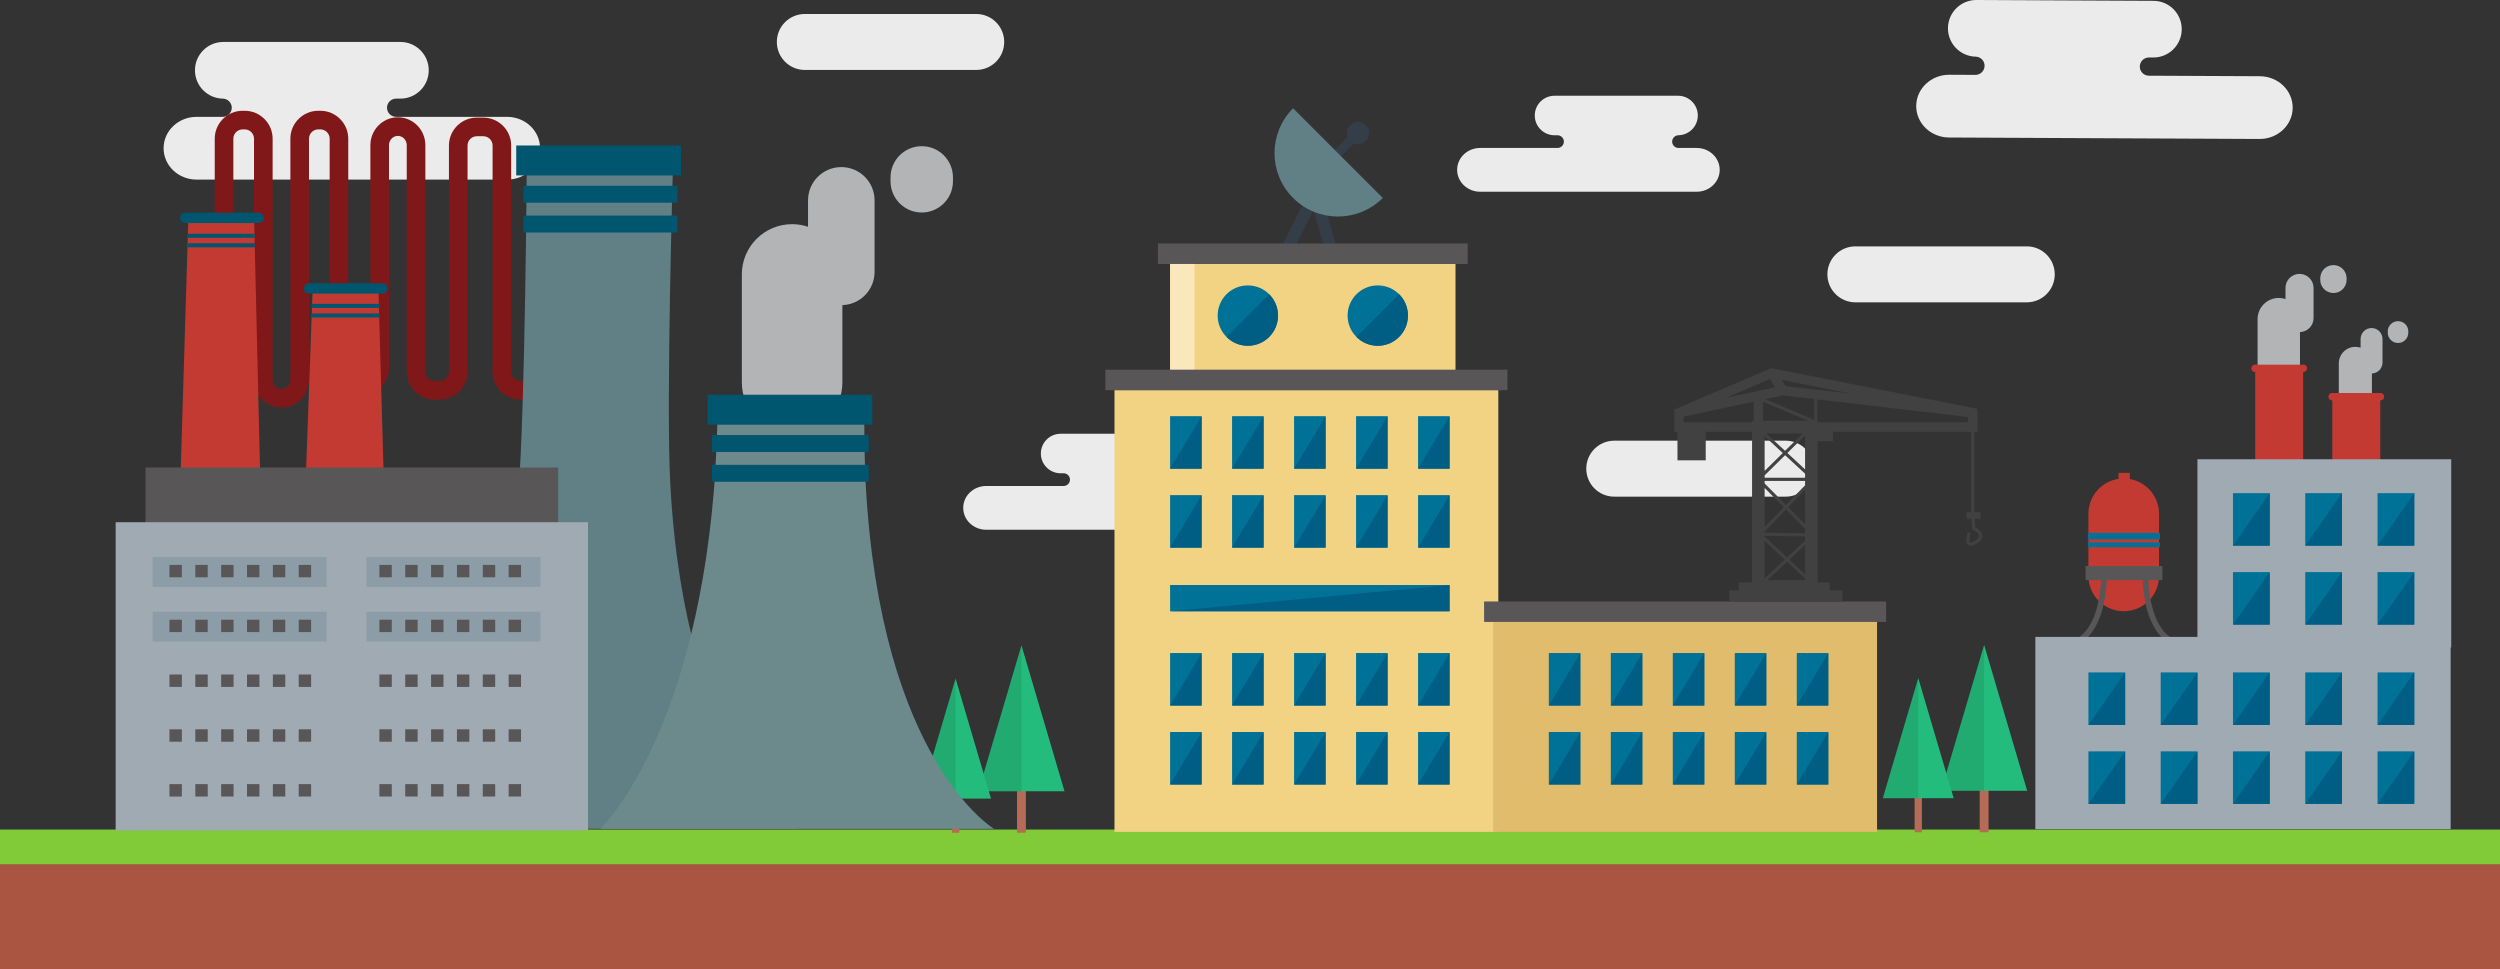 <?xml version="1.0" encoding="iso-8859-1"?>
<!-- Generator: Adobe Illustrator 17.0.0, SVG Export Plug-In . SVG Version: 6.00 Build 0)  -->
<!DOCTYPE svg PUBLIC "-//W3C//DTD SVG 1.1//EN" "http://www.w3.org/Graphics/SVG/1.1/DTD/svg11.dtd">
<svg version="1.1" id="Object" xmlns="http://www.w3.org/2000/svg" xmlns:xlink="http://www.w3.org/1999/xlink" x="0px" y="0px"
	 width="494.092px" height="191.557px" viewBox="0 0 494.092 191.557" style="enable-background:new 0 0 494.092 191.557;"
	 xml:space="preserve">
<rect x="0" y="0" width="494.092" height="191.557" fill="#333333" stroke="none"/>
<g>
	<g>
		<g>
			<rect y="163.952" style="fill:#82CB38;" width="494.092" height="9.464"/>
			<polygon style="fill:#AA5541;" points="0,170.799 0,181.179 0,191.557 494.092,191.557 494.092,181.179 494.092,170.799 			"/>
		</g>
		<g>
			<g>
				<path style="opacity:0.9;fill:#FFFFFF;" d="M237.717,96.05h-3.598c-0.695,0-1.257-0.564-1.257-1.256
					c0-0.695,0.562-1.258,1.257-1.258h-0.088c2.157,0,3.906-1.747,3.906-3.903c0-2.158-1.748-3.905-3.906-3.905h-24.413
					c-2.157,0-3.905,1.747-3.905,3.905c0,2.156,1.747,3.903,3.905,3.903h0.594c0.692,0,1.254,0.562,1.254,1.258
					c0,0.691-0.561,1.256-1.254,1.256h-15.299c-2.51,0-4.544,1.936-4.544,4.324c0,2.387,2.034,4.324,4.544,4.324h42.804
					c2.509,0,4.545-1.938,4.545-4.324C242.262,97.985,240.226,96.05,237.717,96.05z"/>
				<path style="opacity:0.9;fill:#FFFFFF;" d="M335.332,29.243h-3.598c-0.694,0-1.256-0.564-1.256-1.255
					c0-0.694,0.562-1.256,1.256-1.256h-0.088c2.157,0,3.905-1.75,3.905-3.904c0-2.16-1.748-3.906-3.905-3.906h-24.412
					c-2.157,0-3.906,1.746-3.906,3.906c0,2.154,1.749,3.904,3.906,3.904h0.593c0.693,0,1.255,0.562,1.255,1.256
					c0,0.691-0.562,1.255-1.255,1.255h-15.298c-2.51,0-4.544,1.935-4.544,4.324c0,2.387,2.035,4.325,4.544,4.325h42.804
					c2.509,0,4.545-1.938,4.545-4.325C339.877,31.178,337.841,29.243,335.332,29.243z"/>
				<path style="opacity:0.9;fill:#FFFFFF;" d="M38.847,23.094h5.16c0.995,0,1.8-0.809,1.8-1.801c0-0.995-0.805-1.801-1.8-1.801
					h0.125c-3.094,0-5.6-2.505-5.6-5.599c0-3.094,2.506-5.601,5.6-5.601h35.003c3.094,0,5.599,2.507,5.599,5.601
					c0,3.094-2.505,5.599-5.599,5.599h-0.849c-0.995,0-1.801,0.806-1.801,1.801c0,0.992,0.806,1.801,1.801,1.801h21.936
					c3.598,0,6.515,2.776,6.515,6.201c0,3.422-2.917,6.201-6.515,6.201H38.847c-3.598,0-6.515-2.779-6.515-6.201
					C32.332,25.87,35.249,23.094,38.847,23.094z"/>
				<path style="opacity:0.9;fill:#FFFFFF;" d="M385.259,14.775l5.16,0.024c0.995,0.003,1.804-0.801,1.808-1.792
					c0.006-0.996-0.796-1.803-1.79-1.809l0.124,0.001c-3.093-0.018-5.588-2.534-5.573-5.627c0.016-3.093,2.533-5.588,5.627-5.572
					l35.003,0.167c3.091,0.013,5.585,2.53,5.571,5.626c-0.015,3.092-2.532,5.586-5.628,5.572l-0.85-0.004
					c-0.993-0.004-1.803,0.796-1.808,1.792c-0.005,0.993,0.798,1.805,1.793,1.809l21.935,0.104c3.598,0.017,6.502,2.808,6.488,6.232
					c-0.018,3.423-2.949,6.187-6.55,6.168L385.2,27.176c-3.598-0.017-6.502-2.809-6.486-6.231
					C378.73,17.519,381.662,14.758,385.259,14.775z"/>
				<path style="opacity:0.9;fill:#FFFFFF;" d="M198.468,8.293c0,3.057-2.475,5.531-5.531,5.531h-33.872
					c-3.056,0-5.532-2.475-5.532-5.531l0,0c0-3.055,2.476-5.53,5.532-5.53h33.872C195.993,2.763,198.468,5.238,198.468,8.293
					L198.468,8.293z"/>
				<path style="opacity:0.9;fill:#FFFFFF;" d="M406.095,54.221c0,3.057-2.476,5.531-5.532,5.531H366.69
					c-3.055,0-5.531-2.475-5.531-5.531l0,0c0-3.055,2.477-5.53,5.531-5.53h33.873C403.619,48.69,406.095,51.166,406.095,54.221
					L406.095,54.221z"/>
				<path style="opacity:0.9;fill:#FFFFFF;" d="M358.442,92.626c0,3.057-2.476,5.531-5.531,5.531h-33.874
					c-3.055,0-5.531-2.475-5.531-5.531l0,0c0-3.055,2.476-5.531,5.531-5.531h33.874C355.966,87.095,358.442,89.571,358.442,92.626
					L358.442,92.626z"/>
			</g>
			<g>
				<g>
					<g>
						<g>
							<rect x="201.003" y="155.686" style="fill:#B66B56;" width="1.752" height="8.898"/>
							<g>
								<polygon style="fill:#24BC7C;" points="193.368,156.387 201.878,127.551 210.389,156.387 								"/>
								<polygon style="opacity:0.1;fill:#0B0C0C;" points="193.368,156.387 201.878,156.387 201.878,127.551 								"/>
							</g>
						</g>
						<g>
							<rect x="188.14" y="157.262" style="fill:#B66B56;" width="1.441" height="7.322"/>
							<g>
								<polygon style="fill:#24BC7C;" points="181.858,157.839 188.86,134.111 195.863,157.839 								"/>
								<polygon style="opacity:0.1;fill:#0B0C0C;" points="181.858,157.839 188.86,157.839 188.86,134.111 								"/>
							</g>
						</g>
					</g>
					<g>
						<g>
							<rect x="391.262" y="155.592" style="fill:#B66B56;" width="1.751" height="8.9"/>
							<g>
								<polygon style="fill:#24BC7C;" points="383.626,156.293 392.137,127.457 400.647,156.293 								"/>
								<polygon style="opacity:0.1;fill:#0B0C0C;" points="383.626,156.293 392.137,156.293 392.137,127.457 								"/>
							</g>
						</g>
						<g>
							<rect x="378.398" y="157.169" style="fill:#B66B56;" width="1.441" height="7.323"/>
							<g>
								<polygon style="fill:#24BC7C;" points="372.117,157.747 379.12,134.019 386.121,157.747 								"/>
								<polygon style="opacity:0.1;fill:#0B0C0C;" points="372.117,157.747 379.12,157.747 379.12,134.019 								"/>
							</g>
						</g>
					</g>
				</g>
				<g>
					<g>
						<g>
							<g>
								<g>
									<path style="fill:#801819;" d="M46.118,98.871H42.44V27.409c0-3.04,2.474-5.515,5.516-5.515h0.407
										c3.042,0,5.516,2.475,5.516,5.515v47.635c0,1.016,0.788,1.841,1.755,1.841c0.967,0,1.755-0.825,1.755-1.841V27.409
										c0-3.04,2.475-5.515,5.516-5.515h0.408c3.041,0,5.517,2.475,5.517,5.515v45.278c0,1.016,0.824,1.839,1.839,1.839h0.695
										c1.014,0,1.838-0.823,1.838-1.839v-43.99c0-3.042,2.438-5.516,5.434-5.516c2.994,0,5.432,2.474,5.432,5.516v44.776
										c0,1.013,0.824,1.84,1.838,1.84h0.983c1.014,0,1.839-0.827,1.839-1.84v-44.71c0-3.043,2.474-5.517,5.516-5.517h1.27
										c3.042,0,5.516,2.474,5.516,5.517v44.71c0,1.013,0.825,1.84,1.839,1.84h0.408c0.826,0,1.459-0.124,1.839-0.241v-0.623
										h3.678V75.8c0,1.938-2.166,3.189-5.517,3.189h-0.408c-3.042,0-5.516-2.473-5.516-5.516v-44.71
										c0-1.015-0.825-1.839-1.839-1.839h-1.27c-1.015,0-1.839,0.824-1.839,1.839v44.71c0,3.043-2.475,5.516-5.517,5.516h-0.983
										c-3.04,0-5.517-2.473-5.517-5.516V28.697c0-1.015-0.787-1.84-1.753-1.84c-0.969,0-1.756,0.825-1.756,1.84v43.99
										c0,3.043-2.475,5.517-5.516,5.517H70.67c-3.043,0-5.517-2.474-5.517-5.517V27.409c0-1.012-0.824-1.837-1.839-1.837h-0.408
										c-1.014,0-1.839,0.825-1.839,1.837v47.635c0,3.042-2.437,5.518-5.433,5.518c-2.995,0-5.432-2.476-5.432-5.518V27.409
										c0-1.012-0.825-1.837-1.839-1.837h-0.407c-1.014,0-1.838,0.825-1.838,1.837V98.871z"/>
								</g>
							</g>
							<g>
								<g>
									<polygon style="fill:#C33A32;" points="52.198,126.92 34.683,126.92 37.225,43.265 50.221,43.265 									"/>
									<g>
										<path style="fill:#00556F;" d="M52.161,43.063c0,0.562-0.456,1.018-1.019,1.018H36.618c-0.563,0-1.021-0.455-1.021-1.018
											l0,0c0-0.563,0.458-1.021,1.021-1.021h14.523C51.705,42.042,52.161,42.499,52.161,43.063L52.161,43.063z"/>
										<g>
											<rect x="37.103" y="46.192" style="fill:#00556F;" width="13.197" height="0.808"/>
											<rect x="37.066" y="48.077" style="fill:#00556F;" width="13.277" height="0.806"/>
										</g>
									</g>
								</g>
								<g>
									<polygon style="fill:#C33A32;" points="76.765,126.92 59.25,126.92 61.792,57.212 74.787,57.212 									"/>
									<g>
										<path style="fill:#00556F;" d="M76.623,57.009c0,0.564-0.457,1.021-1.02,1.021H61.078c-0.562,0-1.019-0.456-1.019-1.021
											l0,0c0-0.563,0.457-1.019,1.019-1.019h14.525C76.165,55.99,76.623,56.445,76.623,57.009L76.623,57.009z"/>
										<g>
											<rect x="61.553" y="60.049" style="fill:#00556F;" width="13.451" height="0.806"/>
											<rect x="61.49" y="61.952" style="fill:#00556F;" width="13.576" height="0.807"/>
										</g>
									</g>
								</g>
							</g>
						</g>
						<g>
							<g>
								<path style="fill:#608085;" d="M157.839,163.802H80.027c0,0,18.192-17.078,22.421-66.548
									c1.334-15.604,1.67-65.15,1.67-65.15h28.91c0,0-1.421,47.421-0.559,63.457C135.428,150.529,157.839,163.802,157.839,163.802
									z"/>
								<g>
									<rect x="102.025" y="28.753" style="fill:#00556F;" width="32.559" height="5.921"/>
									<rect x="103.431" y="36.719" style="fill:#00556F;" width="30.45" height="3.342"/>
									<rect x="103.431" y="42.607" style="fill:#00556F;" width="30.45" height="3.343"/>
								</g>
							</g>
							<g>
								<g>
									<path style="opacity:0.8;fill:#D2D4D6;" d="M166.273,33.022c-3.632,0-6.576,2.944-6.576,6.576v5.22
										c-0.99-0.33-2.046-0.516-3.147-0.516c-5.486,0-9.935,4.446-9.935,9.935v21.361c0,5.485,4.449,9.935,9.935,9.935
										c5.487,0,9.935-4.449,9.935-9.935V60.3c3.532-0.111,6.363-3.005,6.363-6.565V39.599
										C172.849,35.967,169.905,33.022,166.273,33.022z"/>
									<path style="opacity:0.8;fill:#D2D4D6;" d="M182.17,28.891c-3.407,0-6.169,2.764-6.169,6.169v0.767
										c0,3.407,2.762,6.171,6.169,6.171c3.408,0,6.17-2.764,6.17-6.171V35.06C188.339,31.654,185.578,28.891,182.17,28.891z"/>
								</g>
								<g>
									<path style="fill:#6C898C;" d="M171.088,95.569c-0.183-3.39-0.262-8.188-0.276-13.643h-28.967
										c-0.211,6.247-0.466,11.71-0.777,15.335c-4.229,49.471-22.422,66.548-22.422,66.548h77.813
										C196.458,163.81,174.048,150.538,171.088,95.569z"/>
									<g>
										<rect x="139.841" y="78.015" style="fill:#00556F;" width="32.558" height="5.921"/>
										<rect x="140.706" y="85.979" style="fill:#00556F;" width="30.992" height="3.345"/>
										<rect x="140.706" y="91.87" style="fill:#00556F;" width="30.992" height="3.342"/>
									</g>
								</g>
							</g>
						</g>
						<g>
							<g>
								<rect x="28.752" y="92.397" style="fill:#595658;" width="81.563" height="17.69"/>
								<rect x="22.857" y="103.207" style="fill:#9FAAB3;" width="93.354" height="60.925"/>
							</g>
							<g>
								<g>
									<rect x="30.172" y="110.087" style="fill:#8C9DA8;" width="34.395" height="5.897"/>
									<rect x="72.428" y="110.087" style="fill:#8C9DA8;" width="34.395" height="5.897"/>
									<rect x="30.172" y="120.895" style="fill:#8C9DA8;" width="34.395" height="5.897"/>
									<rect x="72.428" y="120.895" style="fill:#8C9DA8;" width="34.395" height="5.897"/>
								</g>
								<g>
									<g>
										<rect x="33.49" y="111.642" style="fill:#595658;" width="2.453" height="2.451"/>
										<rect x="38.6" y="111.642" style="fill:#595658;" width="2.453" height="2.451"/>
										<rect x="43.709" y="111.642" style="fill:#595658;" width="2.452" height="2.451"/>
										<rect x="48.818" y="111.642" style="fill:#595658;" width="2.452" height="2.451"/>
										<rect x="53.927" y="111.642" style="fill:#595658;" width="2.454" height="2.451"/>
										<rect x="59.037" y="111.642" style="fill:#595658;" width="2.453" height="2.451"/>
										<rect x="33.49" y="122.475" style="fill:#595658;" width="2.453" height="2.451"/>
										<rect x="38.6" y="122.475" style="fill:#595658;" width="2.453" height="2.451"/>
										<rect x="43.709" y="122.475" style="fill:#595658;" width="2.452" height="2.451"/>
										<rect x="48.818" y="122.475" style="fill:#595658;" width="2.452" height="2.451"/>
										<rect x="53.927" y="122.475" style="fill:#595658;" width="2.454" height="2.451"/>
										<rect x="59.037" y="122.475" style="fill:#595658;" width="2.453" height="2.451"/>
										<rect x="33.49" y="133.307" style="fill:#595658;" width="2.453" height="2.451"/>
										<rect x="38.6" y="133.307" style="fill:#595658;" width="2.453" height="2.451"/>
										<rect x="43.709" y="133.307" style="fill:#595658;" width="2.452" height="2.451"/>
										<rect x="48.818" y="133.307" style="fill:#595658;" width="2.452" height="2.451"/>
										<rect x="53.927" y="133.307" style="fill:#595658;" width="2.454" height="2.451"/>
										<rect x="59.037" y="133.307" style="fill:#595658;" width="2.453" height="2.451"/>
										<rect x="33.49" y="144.138" style="fill:#595658;" width="2.453" height="2.452"/>
										<rect x="38.6" y="144.138" style="fill:#595658;" width="2.453" height="2.452"/>
										<rect x="43.709" y="144.138" style="fill:#595658;" width="2.452" height="2.452"/>
										<rect x="48.818" y="144.138" style="fill:#595658;" width="2.452" height="2.452"/>
										<rect x="53.927" y="144.138" style="fill:#595658;" width="2.454" height="2.452"/>
										<rect x="59.037" y="144.138" style="fill:#595658;" width="2.453" height="2.452"/>
										<rect x="33.49" y="154.971" style="fill:#595658;" width="2.453" height="2.452"/>
										<rect x="38.6" y="154.971" style="fill:#595658;" width="2.453" height="2.452"/>
										<rect x="43.709" y="154.971" style="fill:#595658;" width="2.452" height="2.452"/>
										<rect x="48.818" y="154.971" style="fill:#595658;" width="2.452" height="2.452"/>
										<rect x="53.927" y="154.971" style="fill:#595658;" width="2.454" height="2.452"/>
										<rect x="59.037" y="154.971" style="fill:#595658;" width="2.453" height="2.452"/>
									</g>
									<g>
										<rect x="74.979" y="111.642" style="fill:#595658;" width="2.452" height="2.451"/>
										<rect x="80.088" y="111.642" style="fill:#595658;" width="2.453" height="2.451"/>
										<rect x="85.197" y="111.642" style="fill:#595658;" width="2.453" height="2.451"/>
										<rect x="90.307" y="111.642" style="fill:#595658;" width="2.453" height="2.451"/>
										<rect x="95.416" y="111.642" style="fill:#595658;" width="2.453" height="2.451"/>
										<rect x="100.526" y="111.642" style="fill:#595658;" width="2.452" height="2.451"/>
										<rect x="74.979" y="122.475" style="fill:#595658;" width="2.452" height="2.451"/>
										<rect x="80.088" y="122.475" style="fill:#595658;" width="2.453" height="2.451"/>
										<rect x="85.197" y="122.475" style="fill:#595658;" width="2.453" height="2.451"/>
										<rect x="90.307" y="122.475" style="fill:#595658;" width="2.453" height="2.451"/>
										<rect x="95.416" y="122.475" style="fill:#595658;" width="2.453" height="2.451"/>
										<rect x="100.526" y="122.475" style="fill:#595658;" width="2.452" height="2.451"/>
										<rect x="74.979" y="133.307" style="fill:#595658;" width="2.452" height="2.451"/>
										<rect x="80.088" y="133.307" style="fill:#595658;" width="2.453" height="2.451"/>
										<rect x="85.197" y="133.307" style="fill:#595658;" width="2.453" height="2.451"/>
										<rect x="90.307" y="133.307" style="fill:#595658;" width="2.453" height="2.451"/>
										<rect x="95.416" y="133.307" style="fill:#595658;" width="2.453" height="2.451"/>
										<rect x="100.526" y="133.307" style="fill:#595658;" width="2.452" height="2.451"/>
										<rect x="74.979" y="144.138" style="fill:#595658;" width="2.452" height="2.452"/>
										<rect x="80.088" y="144.138" style="fill:#595658;" width="2.453" height="2.452"/>
										<rect x="85.197" y="144.138" style="fill:#595658;" width="2.453" height="2.452"/>
										<rect x="90.307" y="144.138" style="fill:#595658;" width="2.453" height="2.452"/>
										<rect x="95.416" y="144.138" style="fill:#595658;" width="2.453" height="2.452"/>
										<rect x="100.526" y="144.138" style="fill:#595658;" width="2.452" height="2.452"/>
										<rect x="74.979" y="154.971" style="fill:#595658;" width="2.452" height="2.452"/>
										<rect x="80.088" y="154.971" style="fill:#595658;" width="2.453" height="2.452"/>
										<rect x="85.197" y="154.971" style="fill:#595658;" width="2.453" height="2.452"/>
										<rect x="90.307" y="154.971" style="fill:#595658;" width="2.453" height="2.452"/>
										<rect x="95.416" y="154.971" style="fill:#595658;" width="2.453" height="2.452"/>
										<rect x="100.526" y="154.971" style="fill:#595658;" width="2.452" height="2.452"/>
									</g>
								</g>
							</g>
						</g>
					</g>
					<g>
						<g>
							<g>
								<g>
									<g>
										<path style="fill:#333E48;" d="M254.953,50.791l-2.117-1.057l5.983-11.986c0.218-0.434,0.685-0.695,1.165-0.647
											c0.486,0.044,0.894,0.381,1.03,0.849l3.478,11.983l-2.272,0.658l-2.634-9.077L254.953,50.791z"/>
										<path style="fill:#333E48;" d="M268.396,24.087c-1.216,0-2.202,0.988-2.202,2.204c0,0.283,0.058,0.55,0.153,0.796
											l-4.384,4.385l1.254,1.251l4.383-4.383c0.247,0.098,0.515,0.155,0.796,0.155c1.216,0,2.203-0.986,2.203-2.204
											C270.6,25.075,269.613,24.087,268.396,24.087z"/>
										<path style="fill:#608085;" d="M273.288,39.124c-4.894,4.895-12.831,4.895-17.724,0c-4.894-4.894-4.894-12.831,0-17.724
											L273.288,39.124z"/>
									</g>
									<g>
										<rect x="231.254" y="52.169" style="fill:#F2D383;" width="56.407" height="22.808"/>
										<rect x="228.845" y="48.125" style="fill:#595658;" width="61.219" height="4.044"/>
										<g>
											<g>
												<circle style="fill:#007298;" cx="246.618" cy="62.37" r="5.964"/>
												<path style="fill:#005E85;" d="M250.837,58.153l-8.434,8.434c1.079,1.078,2.568,1.746,4.216,1.746
													c3.295,0,5.962-2.67,5.962-5.963C252.582,60.723,251.916,59.232,250.837,58.153z"/>
											</g>
											<g>
												<circle style="fill:#007298;" cx="272.297" cy="62.37" r="5.964"/>
												<path style="fill:#005E85;" d="M276.516,58.153l-8.435,8.434c1.079,1.078,2.568,1.746,4.217,1.746
													c3.295,0,5.963-2.67,5.963-5.963C278.261,60.723,277.595,59.232,276.516,58.153z"/>
											</g>
										</g>
									</g>
								</g>
								<rect x="231.254" y="52.169" style="fill:#FAE7BB;" width="4.832" height="22.808"/>
							</g>
							<g>
								<rect x="220.264" y="77.108" style="fill:#F2D383;" width="75.86" height="87.301"/>
								<rect x="218.462" y="73.063" style="fill:#595658;" width="79.463" height="4.045"/>
								<g>
									<g>
										<rect x="231.254" y="82.251" style="fill:#007298;" width="6.226" height="10.375"/>
										<polygon style="fill:#005E85;" points="237.48,92.626 231.254,92.626 237.48,82.251 										"/>
									</g>
									<g>
										<rect x="243.505" y="82.251" style="fill:#007298;" width="6.226" height="10.375"/>
										<polygon style="fill:#005E85;" points="249.731,92.626 243.505,92.626 249.731,82.251 										"/>
									</g>
									<g>
										<rect x="255.758" y="82.251" style="fill:#007298;" width="6.226" height="10.375"/>
										<polygon style="fill:#005E85;" points="261.983,92.626 255.758,92.626 261.983,82.251 										"/>
									</g>
									<g>
										<rect x="268.009" y="82.251" style="fill:#007298;" width="6.224" height="10.375"/>
										<polygon style="fill:#005E85;" points="274.233,92.626 268.009,92.626 274.233,82.251 										"/>
									</g>
									<g>
										<rect x="280.263" y="82.251" style="fill:#007298;" width="6.224" height="10.375"/>
										<polygon style="fill:#005E85;" points="286.486,92.626 280.263,92.626 286.486,82.251 										"/>
									</g>
									<g>
										<rect x="231.254" y="97.854" style="fill:#007298;" width="6.226" height="10.378"/>
										<polygon style="fill:#005E85;" points="237.48,108.232 231.254,108.232 237.48,97.854 										"/>
									</g>
									<g>
										<rect x="243.505" y="97.854" style="fill:#007298;" width="6.226" height="10.378"/>
										<polygon style="fill:#005E85;" points="249.731,108.232 243.505,108.232 249.731,97.854 										"/>
									</g>
									<g>
										<rect x="255.758" y="97.854" style="fill:#007298;" width="6.226" height="10.378"/>
										<polygon style="fill:#005E85;" points="261.983,108.232 255.758,108.232 261.983,97.854 										"/>
									</g>
									<g>
										<rect x="268.009" y="97.854" style="fill:#007298;" width="6.224" height="10.378"/>
										<polygon style="fill:#005E85;" points="274.233,108.232 268.009,108.232 274.233,97.854 										"/>
									</g>
									<g>
										<rect x="280.263" y="97.854" style="fill:#007298;" width="6.224" height="10.378"/>
										<polygon style="fill:#005E85;" points="286.486,108.232 280.263,108.232 286.486,97.854 										"/>
									</g>
									<g>
										<rect x="231.254" y="115.62" style="fill:#007298;" width="55.232" height="5.188"/>
										<polygon style="fill:#005E85;" points="286.486,120.809 231.254,120.809 286.486,115.62 										"/>
									</g>
									<g>
										<rect x="231.254" y="129.064" style="fill:#007298;" width="6.226" height="10.376"/>
										<polygon style="fill:#005E85;" points="237.48,139.44 231.254,139.44 237.48,129.064 										"/>
									</g>
									<g>
										<rect x="243.505" y="129.064" style="fill:#007298;" width="6.226" height="10.376"/>
										<polygon style="fill:#005E85;" points="249.731,139.44 243.505,139.44 249.731,129.064 										"/>
									</g>
									<g>
										<rect x="255.758" y="129.064" style="fill:#007298;" width="6.226" height="10.376"/>
										<polygon style="fill:#005E85;" points="261.983,139.44 255.758,139.44 261.983,129.064 										"/>
									</g>
									<g>
										<rect x="268.009" y="129.064" style="fill:#007298;" width="6.224" height="10.376"/>
										<polygon style="fill:#005E85;" points="274.233,139.44 268.009,139.44 274.233,129.064 										"/>
									</g>
									<g>
										<rect x="280.263" y="129.064" style="fill:#007298;" width="6.224" height="10.376"/>
										<polygon style="fill:#005E85;" points="286.486,139.44 280.263,139.44 286.486,129.064 										"/>
									</g>
									<g>
										<rect x="231.254" y="144.669" style="fill:#007298;" width="6.226" height="10.377"/>
										<polygon style="fill:#005E85;" points="237.48,155.046 231.254,155.046 237.48,144.669 										"/>
									</g>
									<g>
										<rect x="243.505" y="144.669" style="fill:#007298;" width="6.226" height="10.377"/>
										<polygon style="fill:#005E85;" points="249.731,155.046 243.505,155.046 249.731,144.669 										"/>
									</g>
									<g>
										<rect x="255.758" y="144.669" style="fill:#007298;" width="6.226" height="10.377"/>
										<polygon style="fill:#005E85;" points="261.983,155.046 255.758,155.046 261.983,144.669 										"/>
									</g>
									<g>
										<rect x="268.009" y="144.669" style="fill:#007298;" width="6.224" height="10.377"/>
										<polygon style="fill:#005E85;" points="274.233,155.046 268.009,155.046 274.233,144.669 										"/>
									</g>
									<g>
										<rect x="280.263" y="144.669" style="fill:#007298;" width="6.224" height="10.377"/>
										<polygon style="fill:#005E85;" points="286.486,155.046 280.263,155.046 286.486,144.669 										"/>
									</g>
								</g>
							</g>
						</g>
						<g>
							<g>
								<rect x="295.112" y="120.989" style="fill:#E0BC6C;" width="75.862" height="43.419"/>
								<rect x="293.311" y="118.872" style="fill:#595658;" width="79.463" height="4.044"/>
								<g>
									<g>
										<rect x="306.103" y="129.064" style="fill:#007298;" width="6.226" height="10.376"/>
										<polygon style="fill:#005E85;" points="312.329,139.44 306.103,139.44 312.329,129.064 										"/>
									</g>
									<g>
										<rect x="318.354" y="129.064" style="fill:#007298;" width="6.227" height="10.376"/>
										<polygon style="fill:#005E85;" points="324.581,139.44 318.354,139.44 324.581,129.064 										"/>
									</g>
									<g>
										<rect x="330.606" y="129.064" style="fill:#007298;" width="6.226" height="10.376"/>
										<polygon style="fill:#005E85;" points="336.832,139.44 330.606,139.44 336.832,129.064 										"/>
									</g>
									<g>
										<rect x="342.859" y="129.064" style="fill:#007298;" width="6.223" height="10.376"/>
										<polygon style="fill:#005E85;" points="349.082,139.44 342.859,139.44 349.082,129.064 										"/>
									</g>
									<g>
										<rect x="355.111" y="129.064" style="fill:#007298;" width="6.225" height="10.376"/>
										<polygon style="fill:#005E85;" points="361.335,139.44 355.111,139.44 361.335,129.064 										"/>
									</g>
									<g>
										<rect x="306.103" y="144.669" style="fill:#007298;" width="6.226" height="10.377"/>
										<polygon style="fill:#005E85;" points="312.329,155.046 306.103,155.046 312.329,144.669 										"/>
									</g>
									<g>
										<rect x="318.354" y="144.669" style="fill:#007298;" width="6.227" height="10.377"/>
										<polygon style="fill:#005E85;" points="324.581,155.046 318.354,155.046 324.581,144.669 										"/>
									</g>
									<g>
										<rect x="330.606" y="144.669" style="fill:#007298;" width="6.226" height="10.377"/>
										<polygon style="fill:#005E85;" points="336.832,155.046 330.606,155.046 336.832,144.669 										"/>
									</g>
									<g>
										<rect x="342.859" y="144.669" style="fill:#007298;" width="6.223" height="10.377"/>
										<polygon style="fill:#005E85;" points="349.082,155.046 342.859,155.046 349.082,144.669 										"/>
									</g>
									<g>
										<rect x="355.111" y="144.669" style="fill:#007298;" width="6.225" height="10.377"/>
										<polygon style="fill:#005E85;" points="361.335,155.046 355.111,155.046 361.335,144.669 										"/>
									</g>
								</g>
							</g>
							<path style="fill:#424142;" d="M330.908,85.334h0.621v5.643h5.587v-5.643h9.158v29.777h-2.64v1.566h-1.861v2.194h22.347
								v-2.194h-2.482v-1.566h-2.405V87.216h3.026v-1.882h27.314v15.9h-0.91v1.311h0.945l0.203,2.058l0.154,0.077
								c0.299,0.152,1.158,0.711,1.178,1.264c0.011,0.308-0.239,0.619-0.747,0.926c-0.789,0.478-1.011,0.351-1.048,0.318
								c-0.219-0.181-0.099-1.078,0.144-1.771l-0.585-0.209c-0.11,0.313-0.628,1.907,0.047,2.466c0.159,0.131,0.344,0.18,0.537,0.18
								c0.483,0,1.009-0.319,1.224-0.446c0.715-0.435,1.07-0.934,1.048-1.489c-0.034-0.856-0.976-1.487-1.368-1.713l-0.164-1.659
								h1.198v-1.311h-1.235v-15.9h0.621v-4.536l-40.764-8.04l-19.143,8.191V85.334z M352.101,75.078l14.09,2.778l-13.319-1.554
								L352.101,75.078z M358.549,78.857v4.121l-9.676-4.093l3.497-0.751L358.549,78.857z M356.749,106.855l-3.561,3.319
								l-4.431-4.13v-0.143l7.992,0.121V106.855z M348.756,105.032l4.219-4.341l3.773,3.81v0.896l-7.992-0.121V105.032z
								 M353.41,100.242l3.338-3.435v6.806L353.41,100.242z M352.972,99.8l-4.215-4.256v-0.497h7.992v0.867L352.972,99.8z
								 M356.749,94.421h-7.992v-0.474l4.046-3.983l3.946,3.656V94.421z M348.756,93.072v-6.859l3.587,3.324L348.756,93.072z
								 M349.09,85.671h7.183l-3.482,3.428L349.09,85.671z M356.749,86.076v6.693l-3.5-3.245L356.749,86.076z M356.749,107.708
								v5.783l-3.103-2.891L356.749,107.708z M356.749,114.345v0.291h-7.432l3.871-3.608L356.749,114.345z M348.756,114.305v-7.409
								l3.974,3.705L348.756,114.305z M348.756,96.432l3.781,3.814l-3.781,3.893V96.432z M348.446,83.161v-3.776l8.931,3.776
								H348.446z M341.116,78.623l8.674-3.711l1.028,1.634L341.116,78.623z M388.951,83.452h-29.72v-0.291h-0.062v-4.23l29.782,3.48
								V83.452z M346.273,83.161v0.291H332.77v-1.118l13.812-2.959v3.786H346.273z"/>
						</g>
					</g>
					<g>
						<g>
							<path style="fill:#C33A32;" d="M426.7,113.82c0,3.852-3.124,6.976-6.978,6.976l0,0c-3.853,0-6.976-3.124-6.976-6.976v-12.279
								c0-3.853,3.123-6.976,6.976-6.976l0,0c3.854,0,6.978,3.123,6.978,6.976V113.82z"/>
							<g>
								<path style="fill:#595658;" d="M408.659,128.044l-0.195-1.1c7.249-1.296,6.8-13.812,6.795-13.938l1.116-0.047
									c0.006,0.137,0.134,3.396-0.713,6.886C414.511,124.597,412.089,127.432,408.659,128.044z"/>
							</g>
							<g>
								<path style="fill:#595658;" d="M431.17,128.044c-3.431-0.612-5.851-3.447-7.003-8.198c-0.845-3.49-0.718-6.749-0.711-6.886
									l1.114,0.046c-0.006,0.126-0.446,12.646,6.797,13.938L431.17,128.044z"/>
							</g>
							<rect x="412.189" y="111.866" style="fill:#595658;" width="15.179" height="2.791"/>
							<rect x="418.702" y="93.449" style="fill:#C33A32;" width="2.23" height="1.952"/>
							<rect x="412.642" y="105.322" style="fill:#007298;" width="14.253" height="1.275"/>
							<rect x="412.642" y="107.186" style="fill:#007298;" width="14.253" height="0.958"/>
						</g>
						<g>
							<g>
								<g>
									<g>
										<path style="opacity:0.8;fill:#D2D4D6;" d="M454.47,54.129c-1.531,0-2.772,1.242-2.772,2.772v2.202
											c-0.418-0.141-0.863-0.219-1.328-0.219c-2.313,0-4.188,1.876-4.188,4.188v9.009c0,2.311,1.875,4.188,4.188,4.188
											c2.315,0,4.19-1.877,4.19-4.188v-6.45c1.488-0.048,2.684-1.267,2.684-2.768v-5.962
											C457.242,55.371,456,54.129,454.47,54.129z"/>
										<path style="opacity:0.8;fill:#D2D4D6;" d="M461.172,52.389c-1.435,0-2.603,1.163-2.603,2.601v0.323
											c0,1.437,1.168,2.6,2.603,2.6c1.438,0,2.601-1.163,2.601-2.6v-0.323C463.772,53.552,462.609,52.389,461.172,52.389z"/>
									</g>
									<g>
										<rect x="445.717" y="72.777" style="fill:#C33A32;" width="9.475" height="25.294"/>
										<path style="fill:#C33A32;" d="M455.962,72.796c0,0.401-0.305,0.724-0.678,0.724h-9.657c-0.374,0-0.679-0.322-0.679-0.724
											l0,0c0-0.398,0.305-0.721,0.679-0.721h9.657C455.657,72.075,455.962,72.397,455.962,72.796L455.962,72.796z"/>
									</g>
								</g>
								<g>
									<g>
										<path style="opacity:0.8;fill:#D2D4D6;" d="M468.705,64.833c-1.194,0-2.164,0.969-2.164,2.165v1.719
											c-0.325-0.108-0.673-0.169-1.036-0.169c-1.806,0-3.27,1.463-3.27,3.269v7.033c0,1.807,1.464,3.271,3.27,3.271
											c1.808,0,3.271-1.464,3.271-3.271v-5.036c1.166-0.039,2.095-0.989,2.095-2.161v-4.654
											C470.87,65.802,469.902,64.833,468.705,64.833z"/>
										<path style="opacity:0.8;fill:#D2D4D6;" d="M473.94,63.474c-1.12,0-2.031,0.908-2.031,2.03v0.252
											c0,1.121,0.911,2.033,2.031,2.033c1.122,0,2.031-0.912,2.031-2.033v-0.252C475.972,64.382,475.062,63.474,473.94,63.474z"
											/>
									</g>
									<g>
										<rect x="460.955" y="78.564" style="fill:#C33A32;" width="9.475" height="25.296"/>
										<path style="fill:#C33A32;" d="M471.198,78.396c0,0.398-0.303,0.723-0.677,0.723h-9.658c-0.374,0-0.676-0.324-0.676-0.723
											l0,0c0-0.4,0.302-0.725,0.676-0.725h9.658C470.895,77.671,471.198,77.995,471.198,78.396L471.198,78.396z"/>
									</g>
								</g>
							</g>
							<g>
								<g>
									<rect x="402.262" y="125.875" style="fill:#9FAAB3;" width="82.077" height="37.985"/>
									<rect x="434.293" y="90.766" style="fill:#9FAAB3;" width="50.158" height="37.209"/>
								</g>
								<g>
									<g>
										<g>
											<rect x="412.748" y="132.893" style="fill:#007298;" width="7.259" height="10.376"/>
											<polygon style="fill:#005E85;" points="420.007,143.269 412.748,143.269 420.007,132.893 											"/>
										</g>
										<g>
											<rect x="427.033" y="132.893" style="fill:#007298;" width="7.26" height="10.376"/>
											<polygon style="fill:#005E85;" points="434.293,143.269 427.033,143.269 434.293,132.893 											"/>
										</g>
										<g>
											<rect x="441.319" y="132.893" style="fill:#007298;" width="7.259" height="10.376"/>
											<polygon style="fill:#005E85;" points="448.578,143.269 441.319,143.269 448.578,132.893 											"/>
										</g>
										<g>
											<rect x="455.603" y="132.893" style="fill:#007298;" width="7.258" height="10.376"/>
											<polygon style="fill:#005E85;" points="462.861,143.269 455.603,143.269 462.861,132.893 											"/>
										</g>
										<g>
											<rect x="469.891" y="132.893" style="fill:#007298;" width="7.258" height="10.376"/>
											<polygon style="fill:#005E85;" points="477.148,143.269 469.891,143.269 477.148,132.893 											"/>
										</g>
										<g>
											<rect x="412.748" y="148.498" style="fill:#007298;" width="7.259" height="10.377"/>
											<polygon style="fill:#005E85;" points="420.007,158.875 412.748,158.875 420.007,148.498 											"/>
										</g>
										<g>
											<rect x="427.033" y="148.498" style="fill:#007298;" width="7.26" height="10.377"/>
											<polygon style="fill:#005E85;" points="434.293,158.875 427.033,158.875 434.293,148.498 											"/>
										</g>
										<g>
											<rect x="441.319" y="148.498" style="fill:#007298;" width="7.259" height="10.377"/>
											<polygon style="fill:#005E85;" points="448.578,158.875 441.319,158.875 448.578,148.498 											"/>
										</g>
										<g>
											<rect x="455.603" y="148.498" style="fill:#007298;" width="7.258" height="10.377"/>
											<polygon style="fill:#005E85;" points="462.861,158.875 455.603,158.875 462.861,148.498 											"/>
										</g>
										<g>
											<rect x="469.891" y="148.498" style="fill:#007298;" width="7.258" height="10.377"/>
											<polygon style="fill:#005E85;" points="477.148,158.875 469.891,158.875 477.148,148.498 											"/>
										</g>
									</g>
									<g>
										<g>
											<rect x="441.317" y="97.465" style="fill:#007298;" width="7.259" height="10.376"/>
											<polygon style="fill:#005E85;" points="448.576,107.841 441.317,107.841 448.576,97.465 											"/>
										</g>
										<g>
											<rect x="455.602" y="97.465" style="fill:#007298;" width="7.258" height="10.376"/>
											<polygon style="fill:#005E85;" points="462.859,107.841 455.602,107.841 462.859,97.465 											"/>
										</g>
										<g>
											<rect x="469.888" y="97.465" style="fill:#007298;" width="7.26" height="10.376"/>
											<polygon style="fill:#005E85;" points="477.147,107.841 469.888,107.841 477.147,97.465 											"/>
										</g>
										<g>
											<rect x="441.317" y="113.069" style="fill:#007298;" width="7.259" height="10.377"/>
											<polygon style="fill:#005E85;" points="448.576,123.446 441.317,123.446 448.576,113.069 											"/>
										</g>
										<g>
											<rect x="455.602" y="113.069" style="fill:#007298;" width="7.258" height="10.377"/>
											<polygon style="fill:#005E85;" points="462.859,123.446 455.602,123.446 462.859,113.069 											"/>
										</g>
										<g>
											<rect x="469.888" y="113.069" style="fill:#007298;" width="7.26" height="10.377"/>
											<polygon style="fill:#005E85;" points="477.147,123.446 469.888,123.446 477.147,113.069 											"/>
										</g>
									</g>
								</g>
							</g>
						</g>
					</g>
				</g>
			</g>
		</g>
	</g>
</g>
</svg>
